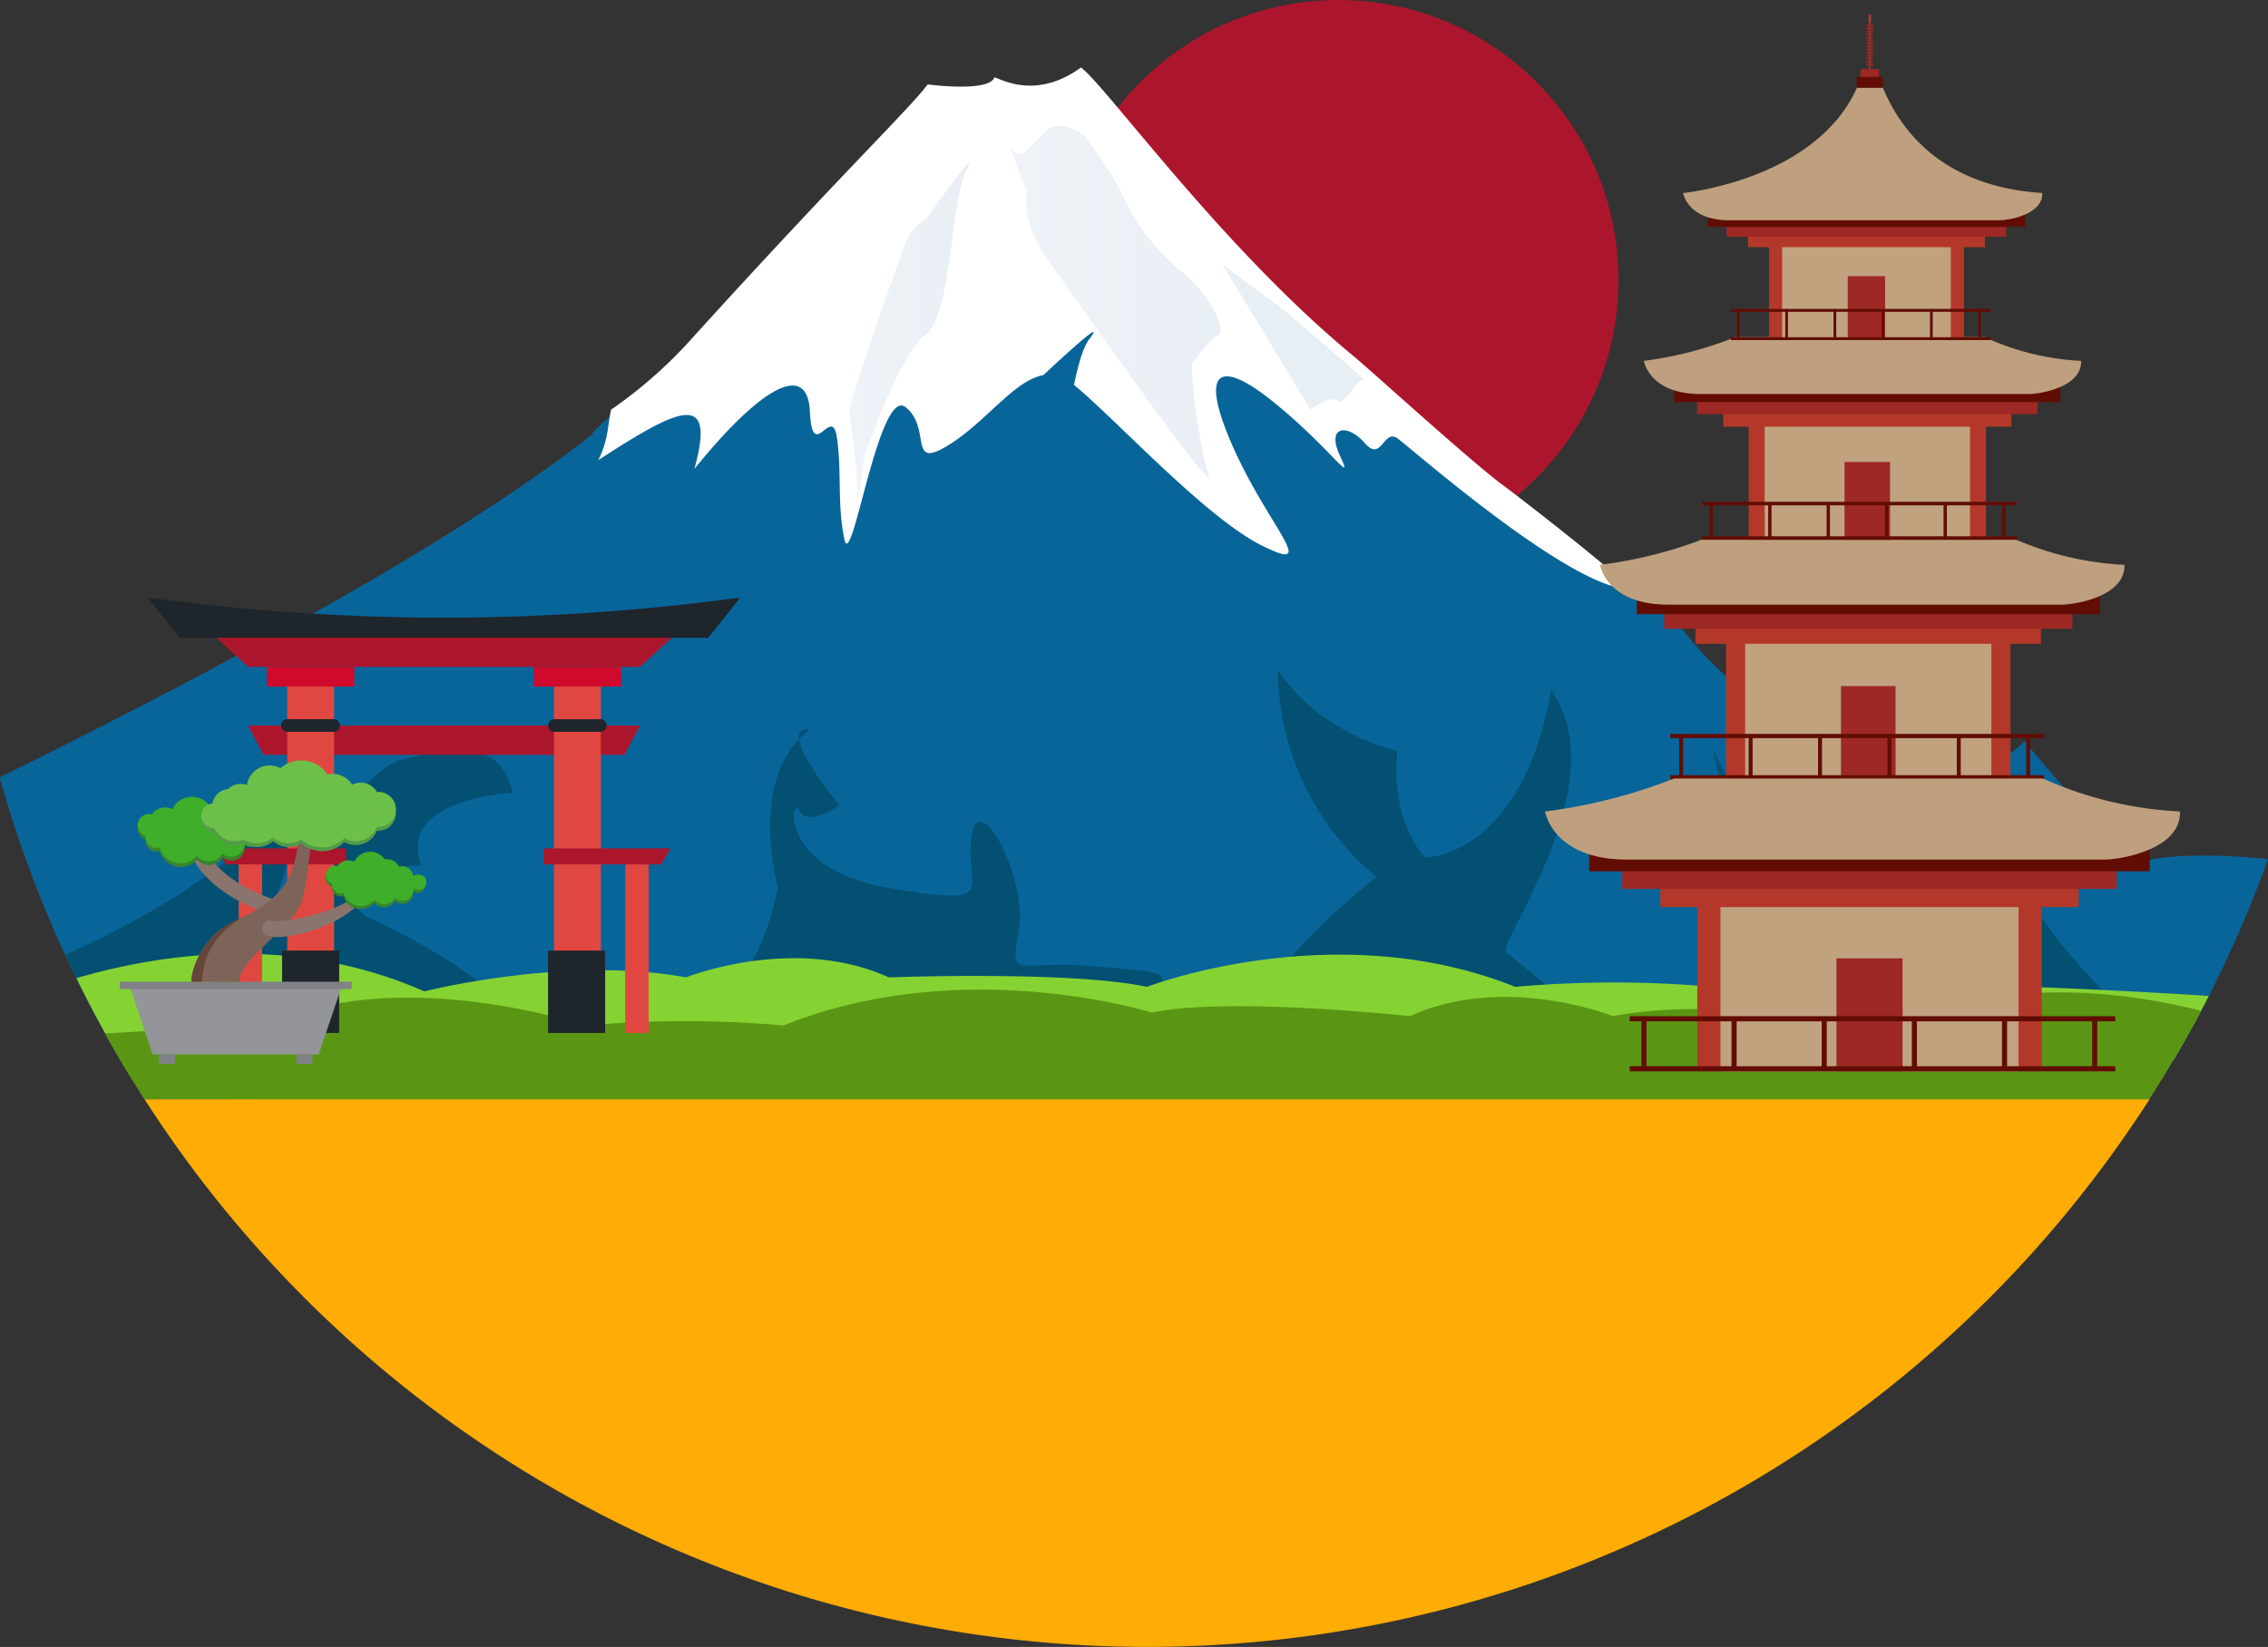 <svg xmlns="http://www.w3.org/2000/svg" xmlns:xlink="http://www.w3.org/1999/xlink" viewBox="0 0 424.82 308.58"><rect x="0" y="0" width="424.82" height="308.58" fill="#333333" stroke="none"/><defs><linearGradient id="a" x1="200.65" y1="194.79" x2="239.77" y2="194.79" gradientUnits="userSpaceOnUse"><stop offset="0" stop-color="#658dc3"/><stop offset="1" stop-color="#1e6191"/></linearGradient><linearGradient id="b" x1="170.29" y1="200.39" x2="192.79" y2="200.39" xlink:href="#a"/><linearGradient id="c" x1="253.64" y1="215.34" x2="253.64" y2="189.66" xlink:href="#a"/><clipPath id="d" transform="translate(-11.17 -138.26)"><path fill="none" d="M66.59 294.54h2.9v4.64h-2.9z"/></clipPath><clipPath id="e" transform="translate(-11.17 -138.26)"><path fill="none" d="M47.03 310.05h9.71v12.15h-9.71z"/></clipPath></defs><title>step3</title><g style="isolation:isolate"><circle cx="250.71" cy="52.45" r="52.45" fill="#ac162c"/><path d="M29.95 330.22h392.14a221.88 221.88 0 0 0 13.9-31c-7.84-.78-19.19-1.32-25.88 1.11l-19.75-23.16s-14.93 16-35.56 3.46c0 0-25.46-16.47-30.73-28.34 0 0-22.39-8.48-35.56-24.88a61.62 61.62 0 0 1-24.37-22.9c4.21 12.15-36-23.29-14.71-13.28 0 0-17.4-14.77-30.65-28.27 0 0-6-7.32-10.33-8.21 0 0-8.2 7-19.62.85 0 0-3.79-.29-9.73 9.42 0 0-34.16 38-44 43.29 0 0-10.13 7.85-13 11.15v.18c-24.86 19.72-69.25 43.7-111 64.28a221.65 221.65 0 0 0 18.85 46.3zM220 199.27v-.14z" transform="translate(-11.17 -138.26)" fill="#08659a" fill-rule="evenodd"/><path d="M96.04 148.52c-2.19-9-8.78-9.06-20.63-6.23s-33.8 46.93-26.34 31.66 7.9-28.31 7.9-28.31c-8.86 14.38-27.53 25.52-44.73 33.27q3.07 6.64 6.54 13h77.26c-2.19-9-27.66-20.3-27.66-20.3-10.1-8.48 10.54-9.56 10.54-9.56-4.83-12.39 17.12-13.53 17.12-13.53zM131.9 191.44s10.21-7.11 13.83-25.08c0 0-5.93-20.87 5.93-29.6 0 0-7.24-1.94 5.6 14.17 0 0-6.26 4.24-7.57.85s-4.61 10.92 16.79 14.58 14.16.27 15.47-9.49 10.54 7.64 8.89 17.39-1 5.51 14.16 6.79 12.51.85 12.84 5.94 13.83 5.09 13.83 5.09z" fill="#035072" fill-rule="evenodd"/><path d="M310.14 330.22s-14.83-11.82-16.81-13.51 20.76-31.36 8.4-49.17c-5.55 31.39-23.55 31.4-23.55 31.4s-6.58-6.15-5.27-20c0 0-14.49-3-22.39-15.23A50.77 50.77 0 0 0 269 302.58s-19.1 14.64-24.36 27.64h65.54z" transform="translate(-11.17 -138.26)" fill="#035072" fill-rule="evenodd"/><path d="M399.38 190.96s-22.39-20-22.39-32.46c0 0-5.27-7-5.27 7.74 0 0-39.64 2.19-50.7-25.66 0 0-.66 13.89 27.66 32.56l-13.85 17.82h64.53z" fill="#035072" fill-rule="evenodd"/><path d="M213.65 150.91c-8.38 6.06-14.79 2.24-16.22 1.83-.92 2.78-11.63 1.44-12.5 1.34-3.39 4.57-16.31 16.88-43.94 47.35A85.26 85.26 0 0 1 125.65 215c-.63 2.42-.43 5.54-2.41 9.47 15.2-9.88 22.1-13.18 18 1.65 12-14.83 21.18-20.59 21.64-10.71s4.14-1.65 5.07 4.94 0 12.35 1.38 18.94 6.45-28.83 11.51-24.71 0 12.35 8.75 6.59 15-16.88 22.33-11.12 24.86 25.12 35.69 30.47 1.38-3.29-5.3-18.12-3-17.3 7.6-8.65 15 15.76 12.29 10 1.38-6.18 4.61-2.47 3.45-2.88 6.22-.82 32 27.74 43.09 28.16c1.69-.1-19.9-16.87-24-19.88-6.54-5-24.36-21.27-28-24.25-24.2-20.04-45.92-50.29-50.47-53.58z" transform="translate(-11.17 -138.26)" fill="#fff"/><path d="M214.21 163.54s-4.24-2.88-6.49-1.23-5.24 6.59-6.74 4.12 2.5 7.82 2.5 7.82-1.25 5.77 4.24 13.18 27.7 39.54 29.95 40.36a95.63 95.63 0 0 1-3.25-21.41s4-5.35 5-5.35.25-5.77-7-11.94a39.38 39.38 0 0 1-11.23-14.83c-1.24-2.89-6.98-10.72-6.98-10.72z" transform="translate(-11.17 -138.26)" opacity=".1" fill="url(#a)"/><path d="M173 224.08s6.49-19.36 11.48-23.06 4.74-25.12 7.73-30.88-7.49 9.06-7.49 9.06a8.8 8.8 0 0 0-3.74 4.12c-1.25 2.88-10.73 30.47-10.73 31.71s1.75 11.94 1.5 16.06 1.25-7.01 1.25-7.01z" transform="translate(-11.17 -138.26)" opacity=".1" fill="url(#b)"/><path d="M255.95 71.4l-14.73-12.76-12.23-9.06 16.47 27.16s4-2.88 5.24-1.65 3.75-5.35 5.25-3.69z" opacity=".1" fill="url(#c)"/><path d="M424.91 324.86c-19.38-1.22-33.65-1.7-33.65-1.7-23.72-11.74-59.27 0-59.27 0a210.88 210.88 0 0 0-37 0c-33.78-13.57-69 0-69 0-14.24-3.07-48.33-1.77-48.33-1.77-17.8-8.09-38 0-38 0-22.35-4.15-49 2.62-49 2.62-24.16-10.64-48.66-7.31-65.18-2.48q4.65 9.52 10.15 18.51l382.64-3.12q3.5-5.92 6.64-12.06z" transform="translate(-11.17 -138.26)" fill="#85d333"/><path d="M423.45 327.65c-16.36-4.16-38.89-6.21-61.18 3.62 0 0-26.64-6.77-49-2.62 0 0-20.17-8.11-38 0 0 0-34.1-3.72-48.34-.66 0 0-35.26-11.15-69 2.41a210.88 210.88 0 0 0-37 0s-35.53-11.74-59.25 0c0 0-13.16.43-30.83 1.5q3.48 6.27 7.34 12.3l373.6 3a223 223 0 0 0 11.66-19.55z" transform="translate(-11.17 -138.26)" fill="#5a9614"/><path fill="#ac162c" d="M116.97 141.42H49.38l-2.91-5.48h73.41l-2.91 5.48z"/><path fill="#e14741" d="M53.8 126.8h8.78v64.17H53.8zM44.7 161.46h4.39v32.08H44.7z"/><path fill="#cf0a2c" d="M50.01 124.95h16.36v3.69H50.01z"/><path fill="#1e252b" d="M52.84 178.11h10.69v15.43H52.84z"/><path fill="#e14741" d="M103.77 126.8h8.78v64.17h-8.78z"/><path fill="#cf0a2c" d="M99.99 124.95h16.36v3.69H99.99z"/><path fill="#ac162c" d="M119.88 124.95H46.47l-5.97-5.49h85.35l-5.97 5.49z"/><path d="M94.34 254a419.52 419.52 0 0 1-55.5-3.78l6 7.53h99l6-7.53a419.52 419.52 0 0 1-55.5 3.78M73.75 275.38H65a1.19 1.19 0 1 1 0-2.38h8.78a1.19 1.19 0 0 1 0 2.37M123.72 275.38h-8.78a1.19 1.19 0 0 1 0-2.37h8.78a1.19 1.19 0 0 1 0 2.37" transform="translate(-11.17 -138.26)" fill="#1e252b"/><path fill="#ac162c" d="M64.83 158.96H40.6l1.75 3h22.48v-3z"/><path fill="#e14741" d="M117.1 161.46h4.39v32.08h-4.39z"/><path fill="#1e252b" d="M102.66 178.11h10.69v15.43h-10.69z"/><path fill="#ac162c" d="M101.83 158.96h23.76l-1.75 3h-22.01v-3z"/><path fill="#939598" d="M44.15 197.56H59.7l4.37-12.92H24.23l4.36 12.92h15.56z"/><path fill="#808285" d="M22.43 183.94h43.44v1.39H22.43zM29.77 197.56h3.02v1.76h-3.02zM55.51 197.56h3.02v1.76h-3.02z"/><path d="M64.57 310.27a1.46 1.46 0 0 1-.36 0c-12-3.11-17.56-10-17.56-13.75a1.44 1.44 0 0 1 2.88 0c0 2.05 4.43 8.12 15.4 11a1.44 1.44 0 0 1-.36 2.84" transform="translate(-11.17 -138.26)" fill="#89756e"/><path d="M35.83 183.94c0-2.59 2.29-8.28 7.13-10.87 4.41-2.33 12.87-4.79 12.87-16.79h2.54s-.68 9-1.87 12.71c-1.48 4.68-11.7 10.63-11.7 15" fill="#7d6358"/><path d="M67 294.54a21.21 21.21 0 0 1-.36 4 5.87 5.87 0 0 0 2.45.65c.29-2.57.45-4.64.45-4.64H67z" transform="translate(-11.17 -138.26)" fill="#66463b" clip-path="url(#d)"/><path d="M50.78 172.52c2.49.71 16.52-2.55 16.52-6.2 0 0 1.7-3.06 1.7-1 0 6.57-14.36 11.39-19 10-1.6-.46-1-3.32.8-2.81" fill="#89756e"/><path d="M42.99 173.07c-4.84 2.59-7.16 8.28-7.16 10.87h2.06c0-2.14.44-7.87 7.65-12.15-.94.46-1.82.87-2.58 1.28" fill="#66463b" clip-path="url(#e)"/><path d="M58 293.47a1.74 1.74 0 0 0-1 .31 2.5 2.5 0 0 0-3.24-2.13A3 3 0 0 0 50.5 290a4.07 4.07 0 0 0-7 .59 3.05 3.05 0 0 0-3.87 1 2 2 0 0 0-.55-.08 2.08 2.08 0 0 0-.63 4.06v.18a2.08 2.08 0 0 0 2.08 2.08 2.06 2.06 0 0 0 .57-.09 4.08 4.08 0 0 0 7 1.59 3 3 0 0 0 4.8-.42 2.52 2.52 0 0 0 1.61.59 2.45 2.45 0 0 0 2.49-2.83 1.75 1.75 0 1 0 1-3.2z" transform="translate(-11.17 -138.26)" fill="#39842c"/><path d="M58 292.76a1.74 1.74 0 0 0-1 .32 2.54 2.54 0 0 0-2.52-2.25 2.5 2.5 0 0 0-.72.12 3 3 0 0 0-3.31-1.67 4.07 4.07 0 0 0-7 .59 3.06 3.06 0 0 0-3.87 1 2 2 0 0 0-.55-.08 2.08 2.08 0 0 0-.63 4.06v.18a2.06 2.06 0 0 0 2.65 2 4.08 4.08 0 0 0 7 1.59 3 3 0 0 0 4.8-.42 2.53 2.53 0 0 0 4.15-2 2.57 2.57 0 0 0 0-.3 1.75 1.75 0 1 0 1-3.14z" transform="translate(-11.17 -138.26)" fill="#3fae2a"/><path d="M89.37 302.71a1.42 1.42 0 0 0-.82.26 2 2 0 0 0-2.64-1.74 2.48 2.48 0 0 0-2.23-1.41 2.44 2.44 0 0 0-.47 0 3.33 3.33 0 0 0-5.7.48 2.49 2.49 0 0 0-1.09-.26 2.52 2.52 0 0 0-2.07 1.09 1.69 1.69 0 0 0-1 3.25v.14a1.7 1.7 0 0 0 1.7 1.7 1.67 1.67 0 0 0 .46-.07 3.33 3.33 0 0 0 5.73 1.3 2.47 2.47 0 0 0 3.92-.34 2.05 2.05 0 0 0 1.31.48 2 2 0 0 0 2.05-2.32 1.43 1.43 0 1 0 .85-2.56z" transform="translate(-11.17 -138.26)" fill="#39842c"/><path d="M89.37 302.13a1.43 1.43 0 0 0-.82.26 2.07 2.07 0 0 0-2.05-1.83 2 2 0 0 0-.59.09 2.48 2.48 0 0 0-2.23-1.41 2.44 2.44 0 0 0-.47 0 3.33 3.33 0 0 0-5.7.48 2.48 2.48 0 0 0-1.09-.26 2.52 2.52 0 0 0-2.07 1.09 1.66 1.66 0 0 0-.45-.07 1.7 1.7 0 0 0-.51 3.31v.15a1.68 1.68 0 0 0 2.16 1.63 3.33 3.33 0 0 0 5.73 1.3 2.47 2.47 0 0 0 3.92-.34 2.05 2.05 0 0 0 1.31.48 2 2 0 0 0 2.05-2.32 1.42 1.42 0 0 0 .81.26 1.43 1.43 0 1 0 0-2.82z" transform="translate(-11.17 -138.26)" fill="#3fae2a"/><path d="M82.06 287.38h-.28a3.5 3.5 0 0 0-4.64-1.38 4.3 4.3 0 0 0-4.63-1.9 5.9 5.9 0 0 0-8.8-1.19 4.32 4.32 0 0 0-6.3 3.16 3.26 3.26 0 0 0-3.5.75 3.27 3.27 0 0 0-2.94 2.7 2.31 2.31 0 0 0 .21 4.61h.12a4.19 4.19 0 0 0 5.48 2.12 4.77 4.77 0 0 0 5.56-.38 4.31 4.31 0 0 0 5.26.38 5.9 5.9 0 0 0 8.07-.22 4.26 4.26 0 0 0 6.09-2.13h.3a3.27 3.27 0 0 0 0-6.54" transform="translate(-11.17 -138.26)" fill="#549b48"/><path d="M82.06 286.66h-.28a3.5 3.5 0 0 0-4.64-1.38 4.3 4.3 0 0 0-4.63-1.9 5.9 5.9 0 0 0-8.8-1.19 4.32 4.32 0 0 0-6.3 3.16 3.26 3.26 0 0 0-3.5.75 3.27 3.27 0 0 0-2.94 2.7 2.31 2.31 0 0 0 .21 4.61h.12a4.19 4.19 0 0 0 5.48 2.12 4.77 4.77 0 0 0 5.56-.38 4.31 4.31 0 0 0 5.26.38 5.9 5.9 0 0 0 8.07-.22 4.26 4.26 0 0 0 6.09-2.13h.3a3.27 3.27 0 0 0 0-6.54" transform="translate(-11.17 -138.26)" fill="#6cc04a"/><path d="M189.95 249s8.56-17 15.15-20.24 6.26-22 10.21-27.11-9.88 8-9.88 8a10.54 10.54 0 0 0-4.94 3.61c-1.65 2.53-14.16 26.75-14.16 27.83s2.31 10.48 2 14.1 1.62-6.19 1.62-6.19z" transform="translate(-11.17 -138.26)" fill="#08659a" fill-rule="evenodd"/><path fill="#b43829" d="M323.3 117.21h53.29v28.82H323.3z"/><path fill="#c0a27f" d="M326.89 117.21H373v28.82h-46.11z"/><path fill="#9d2824" d="M344.84 128.55h10.22v17.48h-10.22z"/><path fill="#610d04" d="M312.86 145.24h70.01v.79h-70.01zM312.86 137.51h70.01v.79h-70.01zM314.54 137.5h.74v8.09h-.74zM327.54 137.5h.74v8.09h-.74zM340.54 137.5h.74v8.09h-.74zM353.54 137.5h.74v8.09h-.74zM366.53 137.5h.74v8.09h-.74zM379.53 137.5h.74v8.09h-.74z"/><path fill="#b43829" d="M317.59 117.04h64.71v3.58h-64.71z"/><path fill="#9d2824" d="M311.71 114.23h76.48v3.58h-76.48z"/><path fill="#610d04" d="M306.59 111.5h86.71v3.58h-86.71z"/><path d="M387.95 239h-57.07a83.07 83.07 0 0 1-20 5.09s1.16 7.44 12.67 7.44h73.9c2.32 0 11.85-1.51 11.62-7.44a58.5 58.5 0 0 1-21.12-5.09z" transform="translate(-11.17 -138.26)" fill="#bea07e"/><path d="M312.43 113.26h73.9c2.32 0 11.85-1.51 11.62-7.44-64 10.69-98.19 0-98.19 0s1.17 7.44 12.67 7.44z" style="mix-blend-mode:multiply" fill="#bea07e" opacity=".4"/><path fill="#b43829" d="M317.92 165.83h64.52v34.9h-64.52z"/><path fill="#c0a27f" d="M322.26 165.83h55.84v34.9h-55.84z"/><path fill="#9d2824" d="M343.99 179.56h12.38v21.17h-12.38z"/><path fill="#610d04" d="M305.27 199.77h90.95v.96h-90.95zM305.27 190.4h90.95v.96h-90.95zM307.45 190.39h.96v9.79h-.96zM324.33 190.39h.96v9.79h-.96zM341.22 190.39h.96v9.79h-.96zM358.11 190.39h.96v9.79h-.96zM374.99 190.39h.96v9.79h-.96zM391.88 190.39h.96v9.79h-.96z"/><path fill="#b43829" d="M311 165.62h78.36v4.34H311z"/><path fill="#9d2824" d="M303.87 162.21h92.61v4.34h-92.61z"/><path fill="#610d04" d="M297.67 158.91h105v4.34h-105z"/><path d="M393.84 284.13h-69.1a100.69 100.69 0 0 1-24.16 6.17s1.41 9 15.34 9h89.49c2.81 0 14.35-1.83 14.07-9a70.85 70.85 0 0 1-25.64-6.17z" transform="translate(-11.17 -138.26)" fill="#bea07e"/><path d="M304.75 161.05h89.49c2.81 0 14.35-1.83 14.07-9-77.53 12.95-118.9 0-118.9 0s1.42 9 15.34 9z" style="mix-blend-mode:multiply" fill="#bea07e" opacity=".4"/><path fill="#b43829" d="M327.55 77.1h44.44v24.03h-44.44z"/><path fill="#c0a27f" d="M330.54 77.1H369v24.03h-38.46z"/><path fill="#9d2824" d="M345.5 86.56h8.52v14.58h-8.52z"/><path fill="#610d04" d="M318.84 100.48h58.97v.66h-58.97zM318.84 94.02h58.97v.66h-58.97zM320.25 94.02h.62v6.74h-.62zM331.2 94.02h.62v6.74h-.62zM342.15 94.02h.62v6.74h-.62zM353.1 94.02h.62v6.74h-.62zM364.05 94.02h.62v6.74h-.62zM375 94.02h.62v6.74H375z"/><path fill="#b43829" d="M322.78 76.96h53.97v2.99h-53.97z"/><path fill="#9d2824" d="M317.88 74.61h63.78v2.99h-63.78z"/><path fill="#610d04" d="M313.61 72.34h72.31v2.99h-72.31z"/><path d="M336.22 201.42a69.46 69.46 0 0 1-17.13 4.45s1 6.2 10.56 6.2h61.63c1.94 0 9.88-1.26 9.69-6.2a48.45 48.45 0 0 1-18.06-4.45h-46.69z" transform="translate(-11.17 -138.26)" fill="#bea07e"/><path d="M318.48 73.81h61.63c1.94 0 9.88-1.26 9.69-6.2-53.39 8.92-81.88 0-81.88 0s.97 6.2 10.56 6.2z" style="mix-blend-mode:multiply" fill="#bea07e" opacity=".4"/><path fill="#b43829" d="M331.35 43.97h36.51v19.75h-36.51z"/><path fill="#c0a27f" d="M333.81 43.97h31.59v19.75h-31.59z"/><path fill="#9d2824" d="M346.1 51.74h7v11.98h-7z"/><path fill="#610d04" d="M324.2 63.18h48.67v.54H324.2zM324.2 57.88h48.67v.54H324.2zM325.36 57.87h.51v5.54h-.51zM334.4 57.87h.51v5.54h-.51zM343.44 57.87h.51v5.54h-.51zM352.47 57.87h.51v5.54h-.51zM361.51 57.87h.51v5.54h-.51zM370.55 57.87h.51v5.54h-.51z"/><path fill="#b43829" d="M327.44 43.86h44.34v2.45h-44.34z"/><path fill="#9d2824" d="M323.41 41.93h52.4v2.45h-52.4z"/><path fill="#610d04" d="M319.9 40.06h59.41v2.45H319.9z"/><path d="M352.68 16.43h-4.85c-7.71 17.32-32.56 19.74-32.56 19.74s.8 5.09 8.68 5.09h50.58c1.59 0 8.12-1 8-5.09-18.45-1.2-26.41-11.43-29.85-19.74z" fill="#bea07e"/><path fill="#b43829" d="M350.12 3.92h.24v9.46h-.24zM350 2.77h.46v1.51H350z"/><path fill="#9d2824" d="M348.5 12.93h3.46v2.01h-3.46zM349.62 11.95h1.23v.32h-1.23zM349.62 11.39h1.23v.32h-1.23zM349.62 10.82h1.23v.32h-1.23zM349.62 10.25h1.23v.32h-1.23zM349.62 9.68h1.23V10h-1.23zM349.62 9.12h1.23v.32h-1.23zM349.62 8.55h1.23v.32h-1.23zM349.62 7.98h1.23v.32h-1.23zM349.62 7.41h1.23v.32h-1.23zM349.62 6.85h1.23v.32h-1.23zM349.62 6.28h1.23v.32h-1.23zM349.62 5.71h1.23v.32h-1.23zM349.62 5.15h1.23v.32h-1.23zM349.62 4.58h1.23v.32h-1.23z"/><path fill="#610d04" d="M347.79 14.42h4.9v2.01h-4.9z"/><path d="M323.9 41.27h50.63c1.59 0 8.12-1 8-5.09-43.87 7.32-67.27 0-67.27 0s.76 5.09 8.64 5.09z" style="mix-blend-mode:multiply" fill="#bea07e" opacity=".4"/><path d="M38.25 344.23a223.12 223.12 0 0 0 375.54 0H38.25z" transform="translate(-11.17 -138.26)" fill="#ffac04" fill-rule="evenodd"/></g></svg>